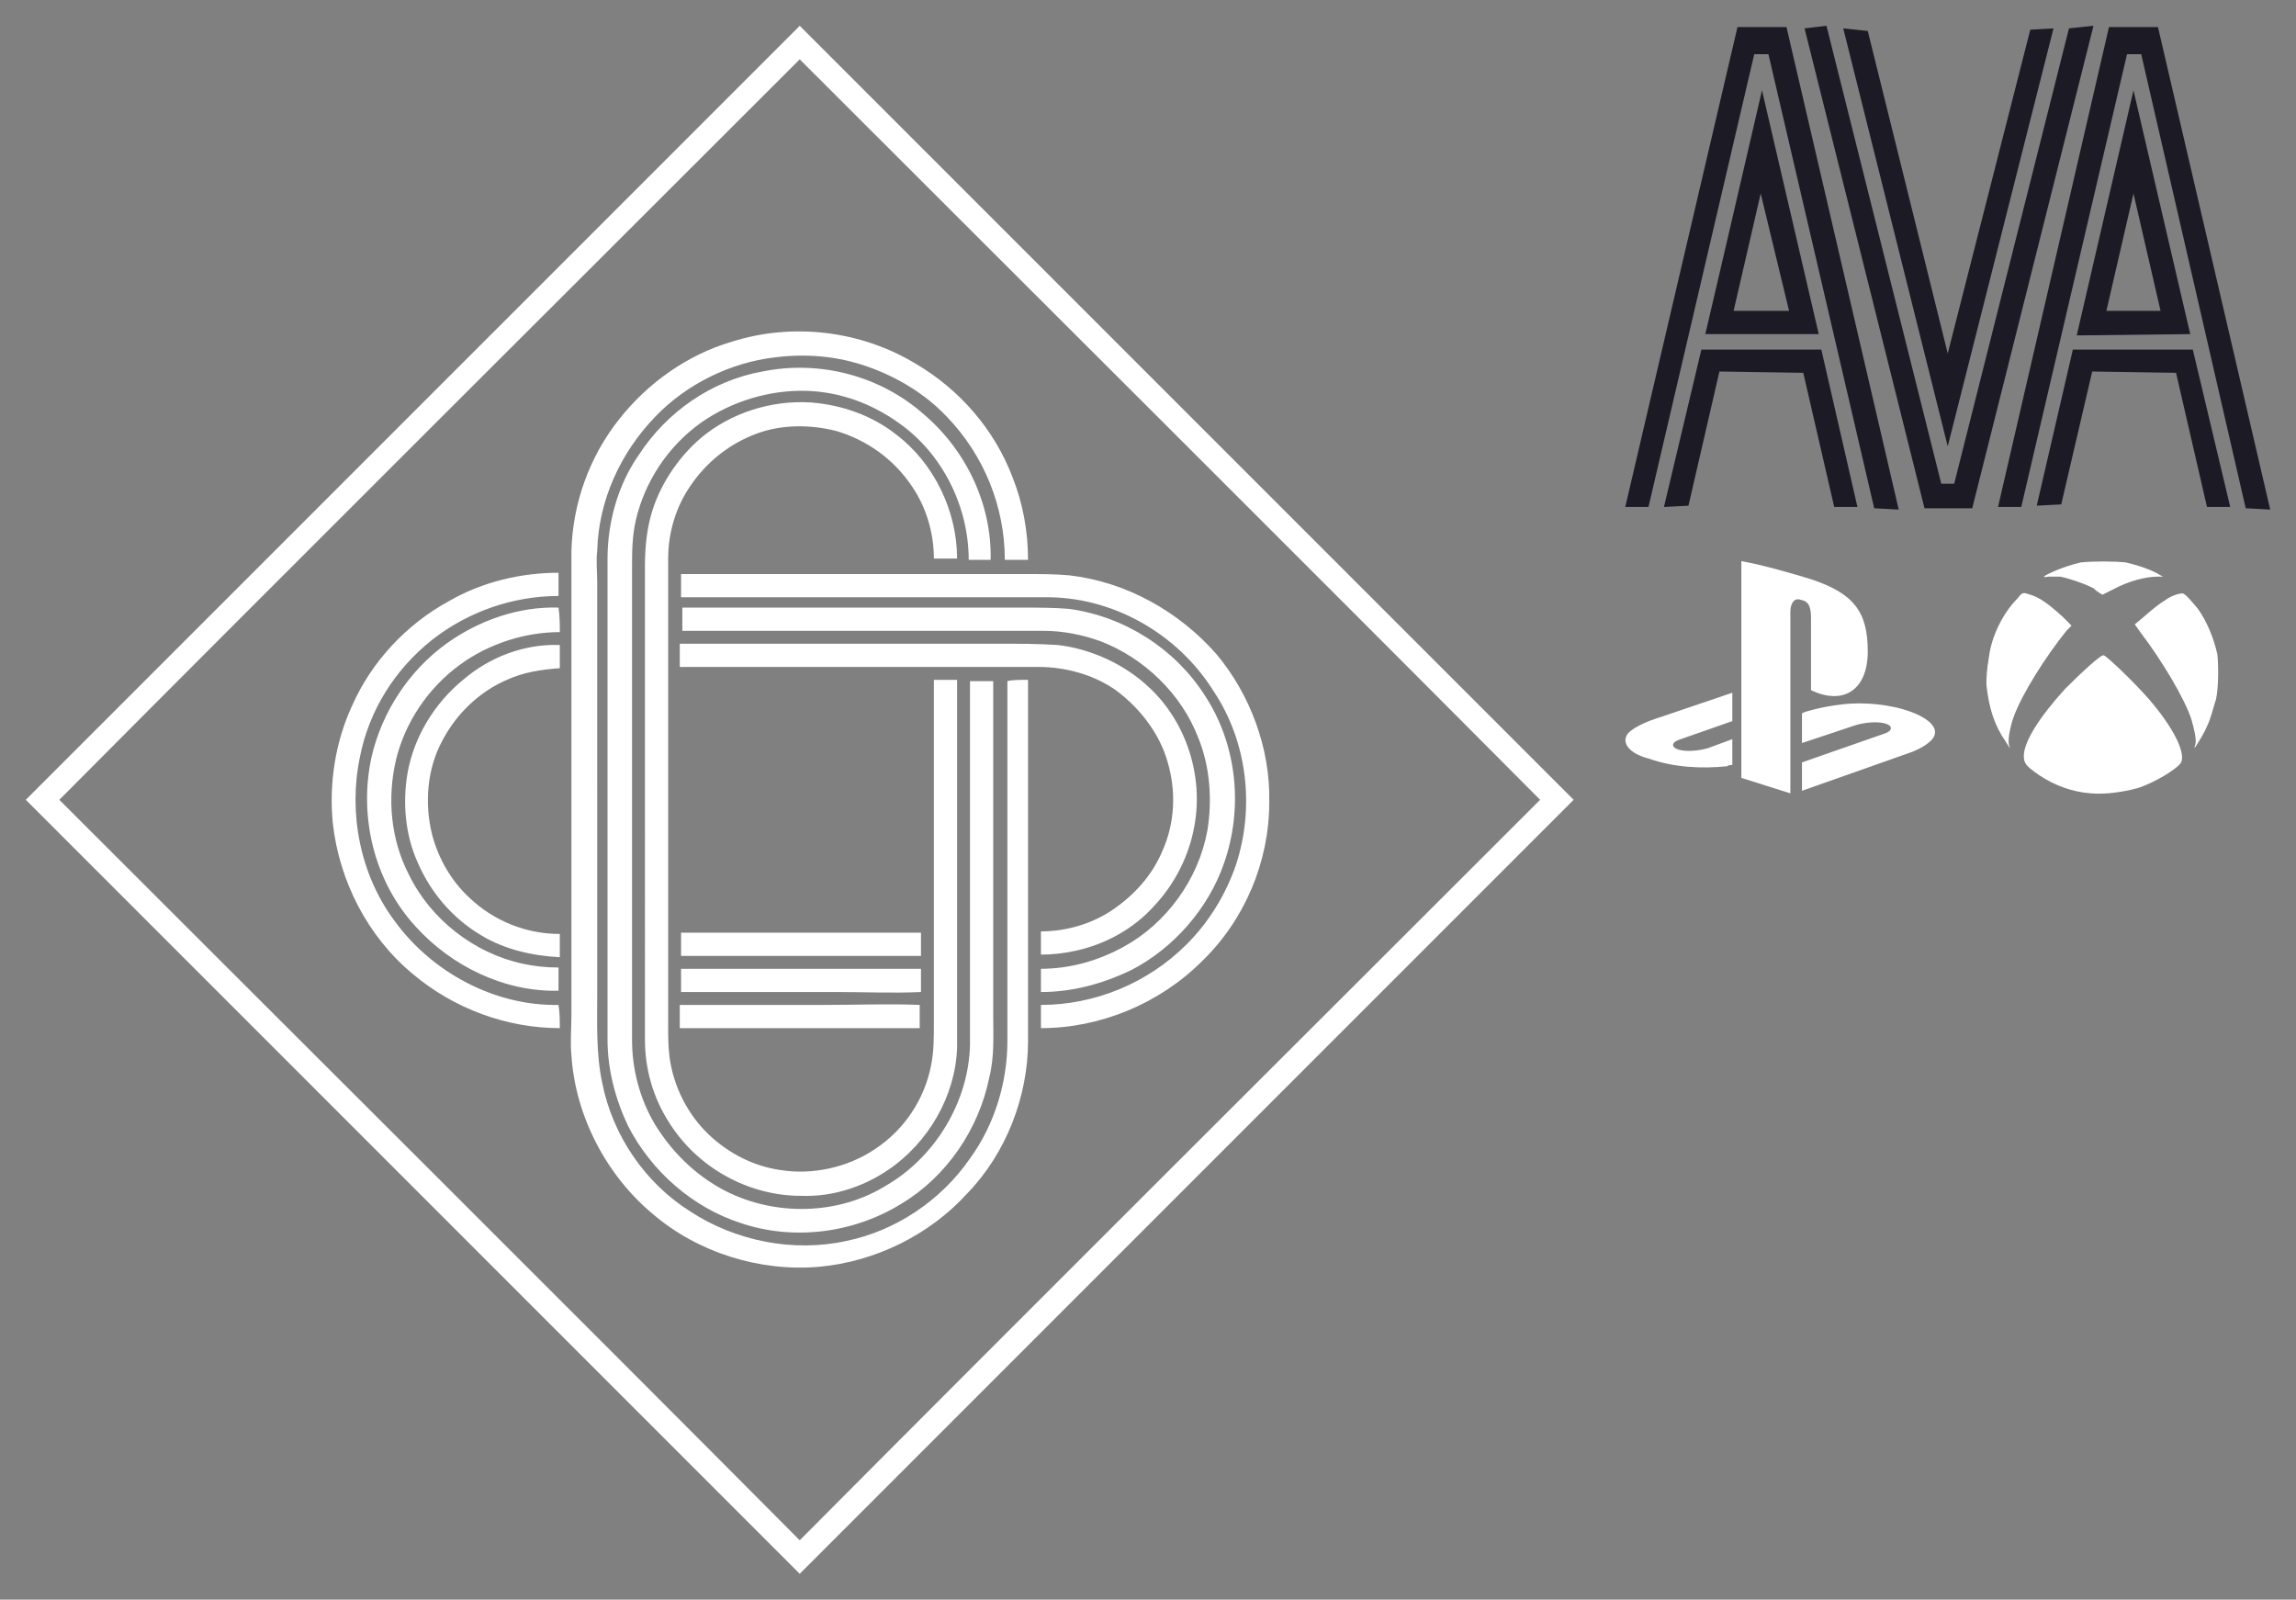 <svg width="178" height="124" viewBox="0 0 178 124" xmlns="http://www.w3.org/2000/svg" xmlns:xlink="http://www.w3.org/1999/xlink"><rect x="0" y="0" width="178" height="124" fill="#808080" stroke="none"/><svg width="54" height="41.5" viewBox="-2 -2 54 41.5" x="124"><path fill="#1C1B25" d="M8.7.1h3.8l8.7 37.4-1.9-.1-8.2-35.2H10L1.8 37.3H0L8.7.1zm-2.8 25h9.3L18 37.3h-1.8l-2.4-10.4-6.5-.1-2.4 10.4-1.9.1 2.9-12.2zM10.6 5L15 23.9H6.2C6.2 24 10.6 5 10.6 5zm2.1 17.1L10.5 13l-2.1 9.1h4.3zM15.6 0l8.9 35.5h1L34.4.2l1.9-.2-9.4 37.4h-3.7L13.9.2l1.7-.2zm3.2.4l6.2 25L31.4.3l1.8-.1L25 32.6 16.9.2l1.9.2zM37.5.1h3.8L50 37.5l-1.9-.1L40 2.2h-1.1l-8.2 35.1h-1.8L37.5.1zm-2.8 25H44l2.9 12.2h-1.8l-2.4-10.4-6.5-.1-2.4 10.3-1.9.1 2.8-12.1zM39.4 5l4.4 18.9-8.8.1 4.4-19zm2.1 17.1L39.4 13l-2.1 9.1h4.2z"/></svg><svg width="124" height="124" viewBox="-2 -2 124 124"><path fill="#FFF" d="M60 0L0 60l60 60 60-60L60 0zm0 117.4C40.9 98.2 21.7 79.1 2.6 60 21.7 40.8 40.9 21.7 60 2.6 79.1 21.7 98.3 40.8 117.4 60 98.3 79.1 79.1 98.2 60 117.4zm17.7-66.7v28c0 4.3-1.7 8.7-4.7 11.8-2.9 3.2-7.1 5.3-11.5 5.7-4.6.4-9.4-1.1-12.9-4.1-3.6-3-6-7.6-6.3-12.3-.1-1 0-2.1 0-3.1v-36c.1-3.7 1.4-7.3 3.7-10.2 2.2-2.8 5.3-5 8.7-6 4.7-1.5 10-.9 14.3 1.7 3.4 2 6.1 5.1 7.5 8.8.8 2 1.2 4.2 1.2 6.4h-1.8c0-4.1-1.6-8.1-4.5-11.1-1.7-1.8-3.9-3.1-6.2-3.9-2.3-.8-4.7-1-7.1-.7-3.5.4-6.9 2.1-9.3 4.6-2.7 2.8-4.4 6.5-4.5 10.4-.1.8 0 1.6 0 2.5V75c0 2.3-.1 4.7.4 7 .8 4 3.3 7.7 6.8 9.9 3.5 2.3 8 3.2 12.1 2.3 3.9-.8 7.4-3.2 9.6-6.4 1.9-2.6 2.9-5.9 2.9-9.1V50.8c.4-.1 1-.1 1.6-.1zm-4.6-9.3c0-4.1-2-8.2-5.4-10.6-2.1-1.5-4.5-2.4-7.1-2.5-2.9-.1-5.9.8-8.3 2.5-2.5 1.8-4.3 4.5-5 7.5-.3 1.3-.3 2.5-.3 3.8v36.5c0 2.3.6 4.6 1.8 6.6 1.3 2.1 3.1 3.9 5.4 5.1 3.9 2 8.8 1.9 12.5-.4 3.8-2.2 6.4-6.5 6.5-10.9V50.8H75v25.9c0 1.6.1 3.2-.3 4.8-.8 4-3.3 7.7-6.8 9.8-3.7 2.3-8.4 2.9-12.5 1.5-3.7-1.2-6.9-4-8.7-7.5-1-2.1-1.6-4.4-1.6-6.7V41.3c0-2.8.8-5.7 2.4-8 2.2-3.4 5.7-5.8 9.6-6.5 4.4-.9 9.1.3 12.5 3.3 3.3 2.8 5.3 7 5.2 11.3h-1.7zm-21.6-5.7c-1.1 1.6-1.7 3.6-1.7 5.6v36.2c0 .8 0 1.6.1 2.4.3 2.3 1.4 4.5 3.1 6.1 1.5 1.4 3.4 2.4 5.5 2.7 2.5.4 5.2-.2 7.3-1.6 2.3-1.5 3.9-3.9 4.4-6.6.2-1 .2-2.1.2-3.2V50.7h1.8v27.9c.1 3.7-1.8 7.4-4.8 9.7-2.1 1.6-4.7 2.5-7.3 2.4-4.1 0-8.1-2.2-10.3-5.8-1.2-1.9-1.8-4.1-1.8-6.3V41.9c0-1.2.1-2.5.4-3.7.6-2.4 2.1-4.7 4-6.3 2.3-1.9 5.4-2.9 8.5-2.7 2.4.2 4.7 1 6.6 2.5 2.9 2.2 4.7 5.9 4.7 9.6h-1.8c0-2-.6-4-1.7-5.6-1.4-2.1-3.5-3.6-5.9-4.3-2-.5-4.2-.5-6.1.2-2.2.8-4 2.3-5.2 4.1zm-10.1 42c-4.1 0-8.2-1.5-11.4-4.2-3.5-2.9-5.7-7.2-6.2-11.7-.3-3.1.2-6.3 1.5-9.1 1.5-3.4 4.2-6.3 7.5-8.1 2.6-1.5 5.6-2.2 8.5-2.2v1.8c-3.5 0-7 1.2-9.8 3.4-2.9 2.3-4.9 5.5-5.6 9.1-.9 4.3 0 9.1 2.7 12.7 2.9 4 7.8 6.6 12.7 6.5.1.6.1 1.2.1 1.8zm55-17.5c0 4.6-1.9 9.1-5.2 12.3-3.3 3.3-7.9 5.2-12.5 5.2v-1.8c4.2 0 8.3-1.7 11.3-4.7 1.7-1.7 3-3.8 3.8-6.1 1.5-4.5.9-9.6-1.7-13.5-2.8-4.5-7.9-7.4-13.2-7.3H50.8v-1.8h26.8c1.1 0 2.2 0 3.3.1 4.4.5 8.5 2.8 11.4 6.1 2.6 3.1 4.2 7.3 4.1 11.5zM41.4 47c-2.7 0-5.5.9-7.7 2.5-2.5 1.8-4.3 4.5-5 7.4-.7 3-.4 6.2 1 8.9 1.7 3.5 5.1 6.1 8.8 6.9.9.2 1.8.3 2.8.3v1.8c-4.2.1-8.3-1.9-11.1-5-3.2-3.5-4.4-8.5-3.4-13.1.8-3.5 2.9-6.7 5.8-8.8 2.5-1.8 5.6-2.9 8.7-2.8.1.7.1 1.3.1 1.9zm37.3 27.9v-1.8c2.2 0 4.4-.6 6.4-1.7 3.3-1.8 5.8-5.2 6.5-9 .4-2.4.2-5-.7-7.2-1.3-3.4-4.2-6.2-7.6-7.5-1.4-.5-2.9-.8-4.4-.8h-28v-1.8h26.3c1.2 0 2.5 0 3.7.1 4.3.6 8.2 3.1 10.5 6.7 2.5 3.8 3 8.7 1.5 13-1.2 3.5-3.9 6.6-7.2 8.3-2.3 1.1-4.6 1.7-7 1.7zM41.4 48v1.8c-1.4.1-2.8.3-4.1.9-2.1.9-3.9 2.6-5 4.7-1.2 2.2-1.4 4.9-.8 7.3.5 1.9 1.5 3.6 2.9 4.9 1.9 1.8 4.4 2.8 7 2.8v1.8c-2.1-.1-4.3-.6-6.1-1.7-2.2-1.3-3.9-3.3-4.9-5.6-1-2.2-1.2-4.7-.8-7 .5-2.8 2.1-5.4 4.3-7.2 2.1-1.8 4.8-2.8 7.5-2.7zm43.1 3.5c-1.7-1.2-3.9-1.8-6-1.8H50.7v-1.8h24.7c1.5 0 3.1 0 4.6.1 2.6.3 5.2 1.5 7.1 3.3C90 54 91.3 58.2 90.6 62c-.4 2.3-1.5 4.5-3.1 6.2-1.6 1.8-3.8 3-6.1 3.5-.9.2-1.8.3-2.7.3v-1.8c2 0 4-.6 5.6-1.7 1.6-1.1 3-2.6 3.8-4.5 1-2.2 1.1-4.7.4-7-.6-2.1-2.1-4.1-4-5.5zM50.8 72.1v-1.8h18.6v1.8H50.8zm0 1h18.6v1.8c-2.2.1-4.3 0-6.5 0H50.8v-1.8zm18.5 2.8v1.8H50.7v-1.8h11.2c2.5 0 5-.1 7.4 0z"/></svg><svg width="28" height="22" viewBox="-2 -2 28 22" x="124" y="41.5"><path fill="#FFF" d="M23.8 13.8c-.5.6-1.6 1-1.6 1l-8.5 3v-2.2l6.3-2.2c.7-.2.8-.6.2-.8-.6-.2-1.6-.1-2.3.1l-4.2 1.4v-2.3l.2-.1s1.2-.4 2.9-.6c1.7-.2 3.8 0 5.4.6 1.8.7 2.1 1.5 1.6 2.1zM14.4 10V4.4c0-.7-.1-1.3-.8-1.4-.5-.2-.8.3-.8.9V18L9 16.8V0c1.7.3 4.1 1 5.4 1.4 3.3 1.1 4.4 2.5 4.4 5.6 0 3-1.9 4.2-4.4 3zM1.8 15.3c-1.9-.5-2.2-1.6-1.3-2.2.8-.6 2.2-1 2.2-1l5.6-1.9v2.2l-4 1.4c-.7.2-.8.6-.2.8.6.2 1.6.1 2.3-.1l1.9-.7v2c-.1 0-.3 0-.4.1-2 .2-4.1.1-6.1-.6z"/></svg><svg width="22" height="22" viewBox="-2 -2 22 22" x="152" y="41.5"><path fill="#FFF" d="M13.1 11.3c1.6 2 2.3 3.6 2 4.3-.3.5-2.1 1.6-3.4 2-1.1.3-2.5.5-3.6.4-1.4-.1-2.8-.6-4-1.4-1-.7-1.2-.9-1.2-1.5 0-1.1 1.2-3 3.2-5.2 1.2-1.2 2.8-2.7 3-2.6.3.1 3 2.7 4 4zM6.2 5.4l.4-.4-.7-.7c-1.1-1-1.8-1.5-2.5-1.7-.6-.2-.6-.2-1 .3C1.3 4 .4 5.8.2 7.4 0 8.6 0 9 0 9.6c.2 1.8.6 3.1 1.5 4.4.3.5.4.6.3.4-.2-.4 0-1.4.3-2.3.7-1.9 2.5-4.7 4.1-6.7zm11.7 1.8c-.3-1.3-.8-2.5-1.5-3.5-.5-.6-1-1.2-1.2-1.2-.3 0-.9.2-1.3.5-.5.3-1 .7-1.8 1.4l-.6.5.5.7c1.6 2.1 3.4 5.1 3.9 6.7.2.7.4 1.5.3 1.9-.1.3-.1.3 0 .2.2-.3.7-1.1.9-1.6.3-.6.5-1.5.7-2.1.2-.9.2-2.6.1-3.5zm-13.1-6h.9c.6.1 1.8.5 2.6.9.3.3.7.5.7.5l.8-.4c1.3-.7 2.6-1 3.5-1h.4l-.2-.1c-.6-.4-1.8-.8-2.7-1C9.9 0 8.2 0 7.3.1c-.8.2-1.4.4-2.1.7-.9.4-.9.5-.4.4z"/></svg></svg>
